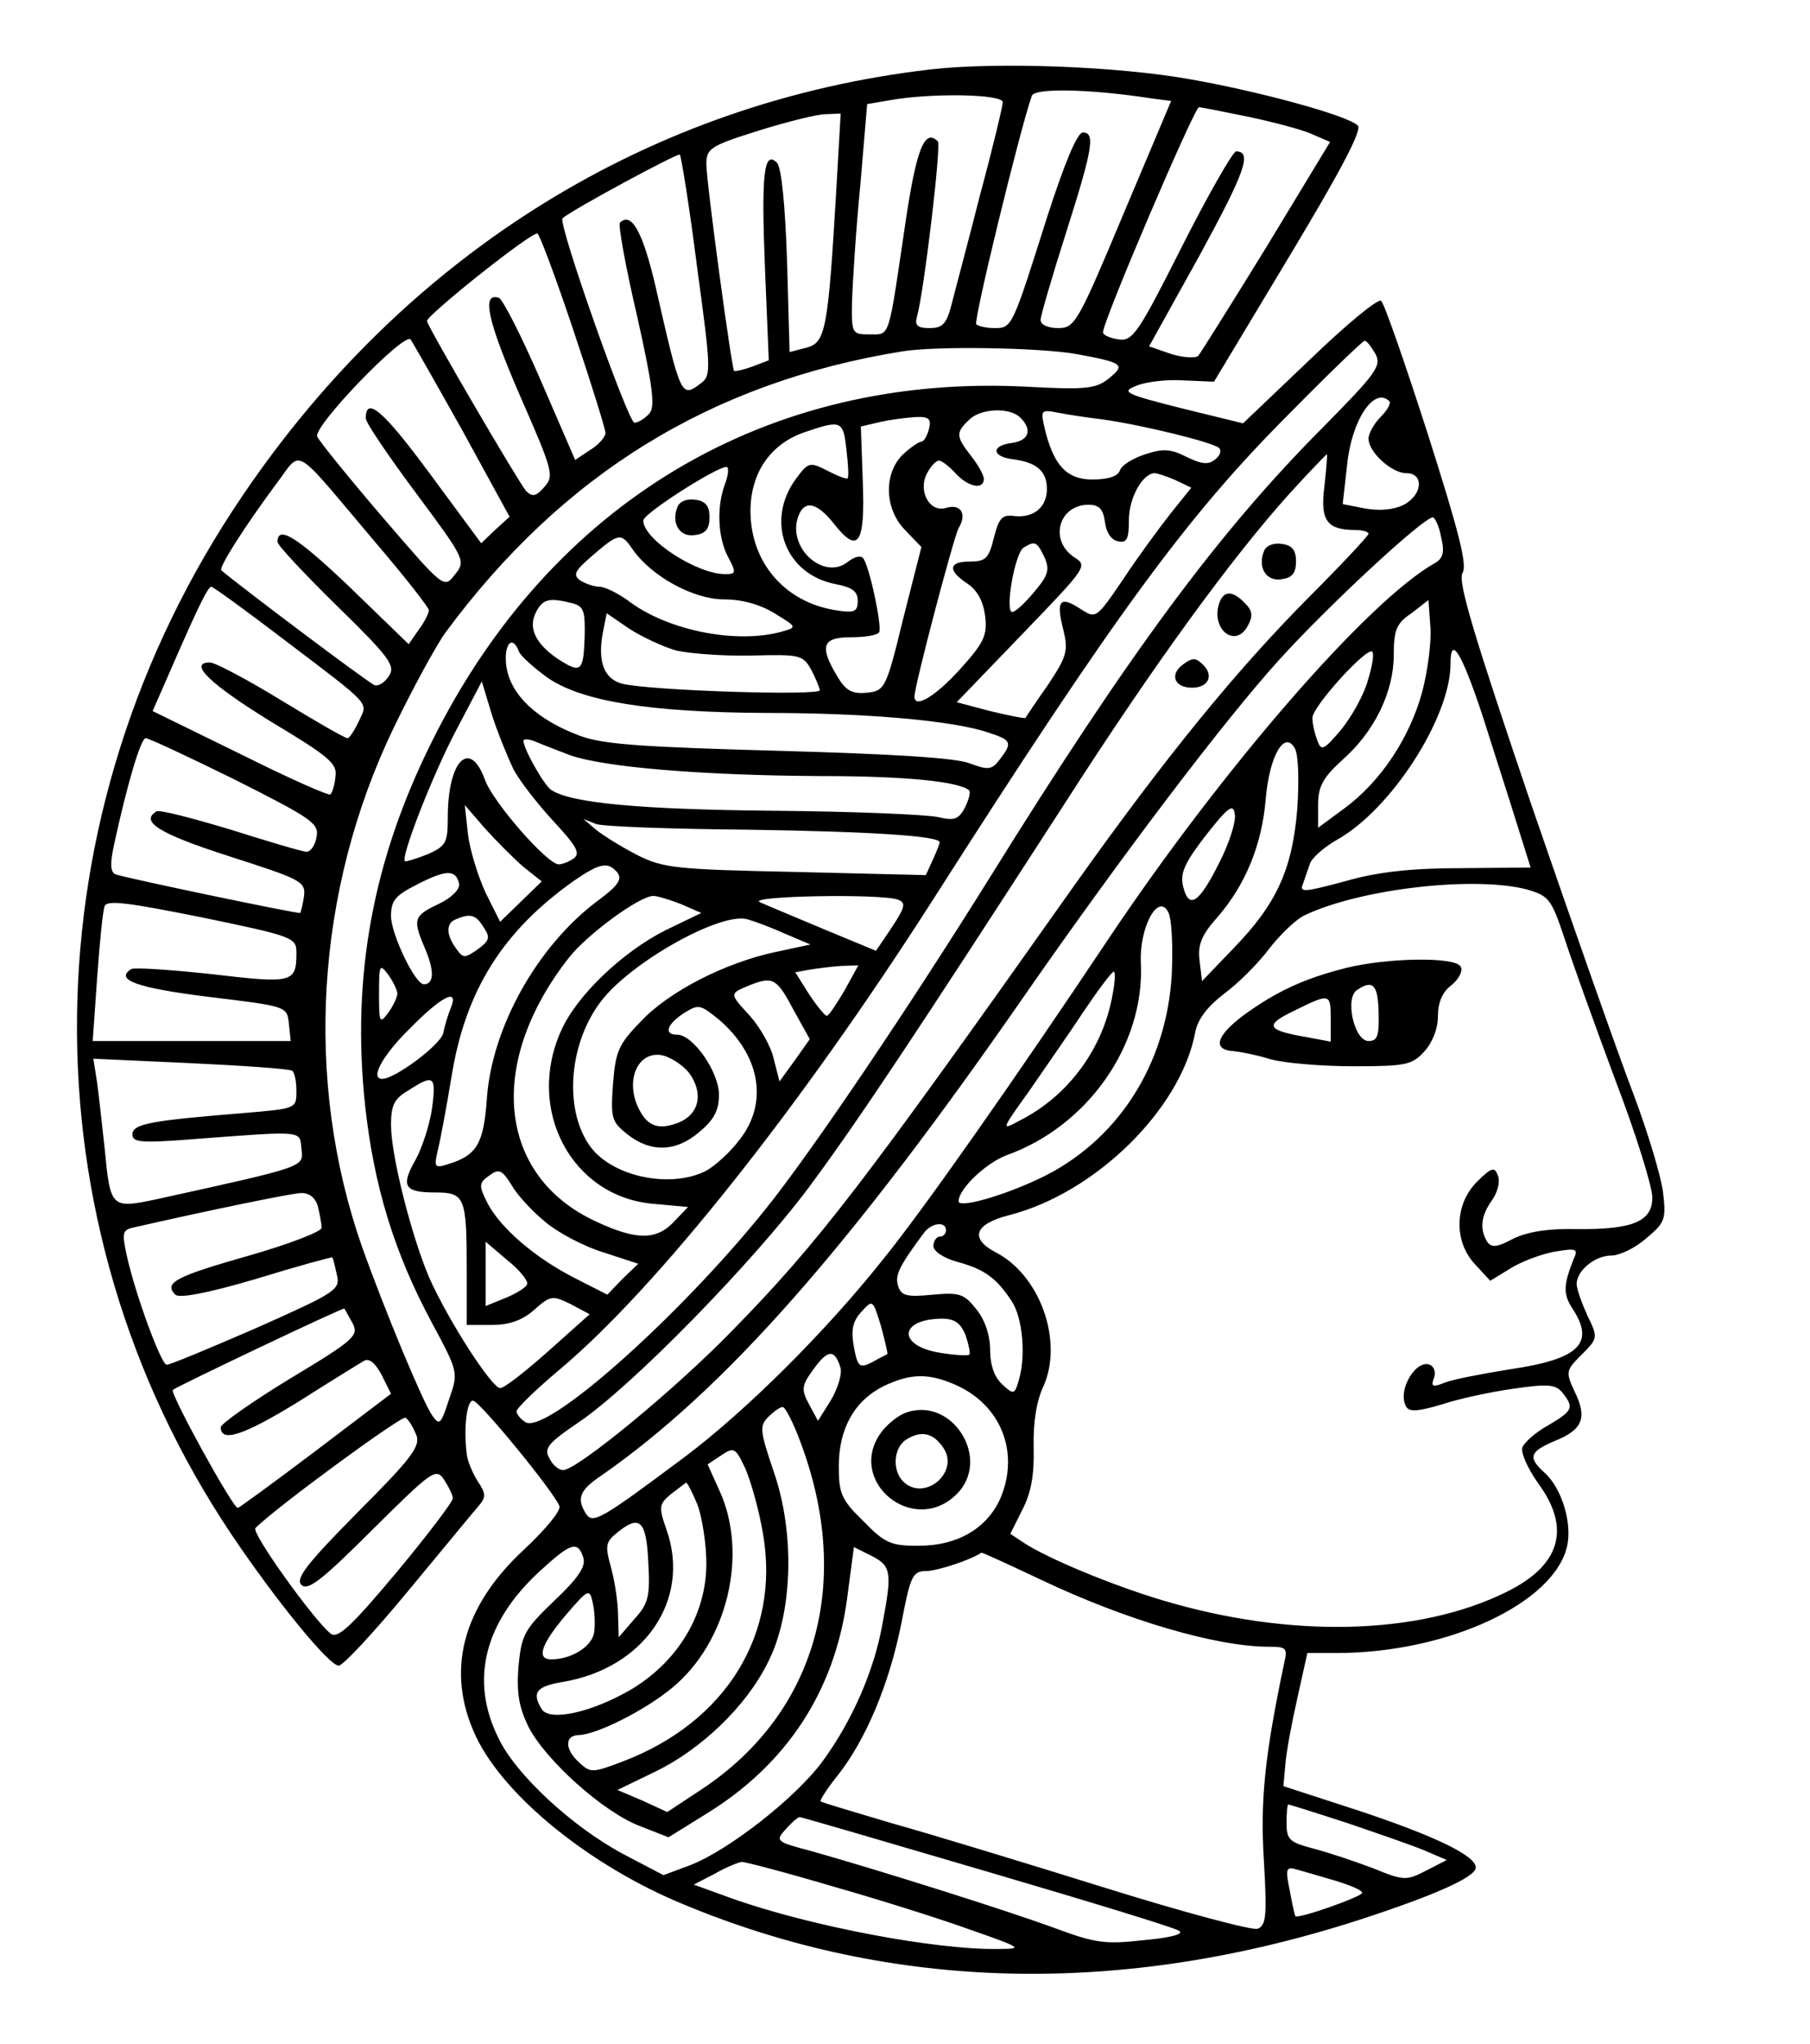 <?xml version="1.0" standalone="no"?>
<!DOCTYPE svg PUBLIC "-//W3C//DTD SVG 20010904//EN"
 "http://www.w3.org/TR/2001/REC-SVG-20010904/DTD/svg10.dtd">
<svg version="1.0" xmlns="http://www.w3.org/2000/svg"
 width="287pt" height="324pt" viewBox="0 0 287 324"
 preserveAspectRatio="xMidYMid meet">

<g transform="translate(0,324) scale(0.1,-0.1)"
fill="#000000" stroke="none">
<path d="M1476 3130 c-443 -51 -830 -290 -1091 -675 -344 -506 -351 -1150 -18
-1647 72 -107 155 -208 170 -208 7 0 56 53 109 117 54 65 104 126 112 135 13
15 13 20 -1 41 -8 13 -16 32 -17 43 -5 41 0 84 10 84 10 0 128 -144 137 -167
3 -7 -22 -37 -55 -68 -100 -92 -126 -195 -77 -298 45 -94 180 -204 328 -265
331 -138 694 -147 1072 -25 120 39 185 68 185 83 0 19 -65 50 -185 90 l-120
39 3 33 c1 18 10 66 19 106 l16 72 46 0 c176 0 346 79 366 170 8 37 -9 91 -35
115 -28 25 -25 34 15 51 45 18 52 37 32 78 -15 32 -14 34 11 59 26 26 26 27 9
62 -9 20 -17 42 -17 50 0 21 29 45 55 45 13 0 38 12 55 27 30 25 32 30 27 73
-3 25 -24 95 -47 156 -23 60 -96 267 -162 459 -91 268 -117 354 -109 367 8 12
-6 66 -55 220 -36 112 -69 207 -74 211 -4 5 -55 -37 -113 -93 l-106 -101 -98
24 c-91 23 -96 26 -70 36 15 6 49 10 75 8 l47 -2 119 198 c83 138 116 201 109
208 -16 16 -156 54 -264 73 -116 21 -307 28 -413 16z m350 -46 l31 -4 -76
-180 c-72 -172 -77 -180 -103 -180 -16 0 -28 5 -28 13 0 6 18 68 40 137 43
135 47 160 27 160 -9 0 -29 -49 -56 -132 -56 -177 -56 -178 -84 -178 -13 0
-26 3 -29 6 -5 4 68 304 88 362 4 13 93 11 190 -4z m-236 -6 c0 -6 -16 -73
-36 -147 -19 -75 -40 -153 -45 -173 -8 -31 -14 -38 -35 -38 -19 0 -24 4 -20
18 11 39 39 273 33 278 -21 21 -34 -13 -51 -127 -28 -189 -24 -179 -57 -179
-28 0 -29 1 -28 53 1 28 6 111 13 182 l11 130 35 6 c66 12 180 10 180 -3z
m389 -23 c38 -8 84 -20 100 -27 l30 -13 -100 -165 c-56 -91 -105 -169 -109
-174 -5 -4 -24 -3 -43 3 l-35 12 80 144 c72 132 84 165 58 165 -5 0 -44 -68
-86 -151 -69 -137 -78 -150 -100 -147 -14 2 -25 7 -25 11 -2 14 145 357 152
357 4 0 39 -7 78 -15z m-653 -117 c-13 -221 -17 -241 -47 -249 l-27 -7 -4 144
c-3 90 -9 149 -16 156 -21 21 -25 -19 -19 -168 l6 -145 -26 -10 c-14 -5 -27
-8 -29 -7 -4 5 -44 299 -44 328 0 25 7 29 83 53 45 14 93 26 106 26 l24 1 -7
-122z m-221 -119 c22 -162 23 -174 7 -186 -32 -24 -32 -25 -73 155 -20 85 -38
117 -56 99 -3 -4 9 -70 27 -147 25 -112 29 -144 20 -155 -7 -8 -18 -15 -24
-15 -10 0 -122 317 -114 324 14 13 183 104 186 101 2 -2 15 -81 27 -176z
m-196 -102 c28 -83 51 -157 51 -163 0 -7 -11 -19 -24 -27 l-24 -16 -55 127
c-30 69 -60 128 -66 130 -28 9 -18 -36 33 -154 53 -121 55 -128 39 -146 -13
-15 -19 -16 -29 -6 -12 14 -153 255 -157 269 -2 8 162 139 175 139 3 0 29 -69
57 -153z m-176 -159 l75 -137 -23 -21 -22 -21 -82 111 c-73 99 -101 123 -101
87 0 -7 36 -60 80 -119 78 -105 79 -107 61 -129 -17 -22 -17 -22 -115 92 -54
63 -100 120 -103 127 -7 16 138 166 148 154 3 -4 40 -69 82 -144z m1448 121
c10 -19 1 -31 -85 -118 -164 -165 -304 -354 -526 -711 -129 -207 -282 -434
-355 -525 -136 -170 -349 -360 -382 -339 -8 5 -14 13 -14 17 0 5 30 34 68 66
154 129 382 416 593 746 288 451 402 607 564 769 63 64 117 116 120 116 3 0
10 -9 17 -21z m-475 0 c76 -14 79 -17 52 -39 -20 -16 -36 -18 -128 -13 -413
22 -757 -183 -945 -562 -94 -188 -128 -373 -106 -578 14 -127 46 -232 105
-342 43 -80 43 -80 28 -123 -13 -40 -15 -42 -27 -25 -15 22 -75 166 -111 267
-92 263 -74 564 50 822 30 62 67 130 82 151 186 252 422 397 724 446 54 9 219
6 276 -4z m497 -75 c3 -3 -3 -14 -14 -25 -10 -10 -19 -26 -19 -34 0 -22 37
-55 60 -55 28 0 26 -34 -4 -50 -16 -8 -38 -10 -61 -6 l-36 7 7 62 c7 71 43
125 67 101z m-585 -26 c19 -19 14 -36 -13 -40 -34 -4 -33 -22 2 -26 37 -5 53
-19 53 -47 0 -29 -21 -46 -51 -43 -20 3 -25 -3 -33 -34 -8 -33 -13 -38 -38
-38 -34 0 -36 -14 -4 -35 16 -11 25 -28 28 -51 4 -31 -2 -43 -40 -85 -38 -42
-72 -63 -72 -43 0 17 62 252 70 267 14 23 3 39 -20 32 -26 -8 -45 27 -30 55 6
11 14 20 19 20 4 0 16 -9 26 -20 20 -22 45 -27 45 -9 0 6 -9 22 -20 36 -24 31
-25 37 -4 57 18 19 65 21 82 4z m132 -3 c63 -9 173 -36 183 -45 4 -4 2 -12 -6
-18 -11 -9 -21 -8 -46 4 -25 13 -38 13 -65 4 -19 -6 -37 -17 -40 -25 -3 -10
-19 -15 -44 -15 -41 0 -62 23 -76 83 -6 27 -5 28 21 23 15 -3 48 -8 73 -11z
m-277 -15 c-3 -11 -8 -20 -12 -20 -4 0 -17 -9 -29 -20 -31 -30 -30 -86 3 -120
l26 -27 -29 -114 c-27 -111 -29 -114 -58 -117 -23 -2 -33 3 -47 27 -28 47 -23
61 22 61 22 0 42 3 45 8 5 9 -16 108 -26 118 -4 4 -14 1 -23 -6 -36 -30 -93
17 -81 66 9 33 30 30 59 -7 38 -48 49 -31 45 69 l-3 86 30 7 c17 4 42 7 57 8
21 1 25 -3 21 -19z m-131 -32 c3 -24 4 -44 2 -46 -1 -2 -15 3 -32 12 -28 14
-30 14 -50 -13 -49 -67 -17 -152 64 -167 25 -5 34 -11 34 -26 0 -18 -5 -20
-36 -15 -80 13 -134 76 -134 157 0 60 31 105 83 124 61 21 64 20 69 -26z
m-749 -145 c48 -56 87 -106 87 -110 0 -5 -7 -19 -16 -31 l-16 -23 -94 91 c-84
80 -114 98 -114 71 0 -5 42 -50 94 -101 84 -82 93 -95 83 -111 -7 -11 -17 -17
-23 -15 -9 3 -215 158 -243 182 -5 4 38 71 87 137 42 55 23 66 155 -90z m1507
86 c-7 -54 4 -69 49 -69 12 0 21 -3 21 -6 0 -3 -43 -49 -96 -102 -115 -116
-226 -252 -371 -456 -336 -475 -404 -564 -541 -704 -90 -93 -247 -222 -269
-222 -7 0 -17 8 -22 19 -9 15 -2 24 47 57 84 57 276 253 366 374 79 107 162
232 402 603 143 223 267 393 359 495 31 34 58 62 59 62 1 0 -1 -23 -4 -51z
m-950 5 c-14 -36 -12 -85 4 -116 14 -26 13 -28 -4 -28 -45 0 -130 55 -130 85
0 11 116 85 132 85 4 0 3 -12 -2 -26z m714 5 l25 -12 -33 -41 c-18 -23 -52
-69 -75 -104 -43 -63 -43 -63 -68 -47 -32 21 -39 14 -27 -33 8 -33 6 -42 -24
-87 -19 -27 -35 -51 -36 -53 -2 -1 -27 4 -56 11 l-53 14 104 108 c103 107 104
108 82 122 -40 27 -24 83 23 83 17 0 23 -7 26 -27 2 -17 10 -29 21 -31 14 -3
17 4 17 34 0 35 22 74 41 74 4 0 19 -5 33 -11z m421 -90 c6 -24 3 -34 -9 -41
-106 -59 -337 -325 -519 -597 -142 -213 -294 -430 -356 -506 -91 -115 -218
-241 -315 -314 -134 -100 -146 -107 -157 -90 -15 24 -10 37 24 60 196 136 396
363 677 769 147 211 310 427 399 525 78 86 228 225 243 225 3 0 10 -14 13 -31z
m-1281 -21 c30 -42 96 -78 144 -78 29 0 57 -8 80 -22 36 -22 36 -22 12 -29
-71 -20 -178 1 -240 46 -18 14 -41 25 -49 25 -9 0 -23 5 -31 10 -12 9 -9 15
20 40 42 36 45 36 64 8z m652 -11 c9 -20 6 -29 -16 -55 -15 -18 -30 -32 -35
-32 -12 0 4 93 18 102 18 11 21 10 33 -15z m-1208 -129 c145 -110 135 -100
121 -131 -7 -15 -15 -27 -18 -27 -4 0 -51 27 -105 60 -54 33 -105 60 -113 60
-36 0 1 -35 97 -94 90 -54 105 -66 102 -86 -1 -13 -5 -26 -8 -29 -2 -3 -67 26
-143 64 l-139 68 18 41 c50 115 69 156 75 156 3 0 54 -37 113 -82z m459 56
c19 -5 21 -12 20 -55 -2 -54 -6 -57 -43 -33 -35 24 -47 49 -34 74 11 21 21 23
57 14z m1348 -141 c-20 -73 -66 -142 -123 -184 l-42 -31 0 36 c0 29 7 43 39
72 51 45 81 108 81 166 0 39 4 50 28 66 l27 21 3 -42 c2 -23 -4 -70 -13 -104z
m-1183 66 c22 -5 76 -9 120 -8 76 2 81 1 94 -22 7 -13 13 -28 14 -33 0 -9
-261 -1 -312 10 -30 7 -41 35 -32 82 l6 30 35 -24 c20 -13 54 -29 75 -35z
m-249 -2 c3 -7 23 -25 45 -41 55 -38 163 -55 347 -56 159 0 296 -12 352 -31
37 -12 39 -16 18 -43 -12 -16 -18 -17 -47 -6 -22 9 -125 15 -303 20 -216 6
-279 10 -316 24 -67 25 -109 64 -116 109 -5 35 9 53 20 24z m1346 -45 c-6 -23
-26 -58 -42 -78 -28 -33 -32 -35 -38 -18 -4 10 -8 26 -8 36 -1 17 87 114 95
105 3 -3 0 -23 -7 -45z m181 -54 c18 -57 43 -134 55 -173 l22 -70 -111 -1
c-78 0 -133 -6 -184 -21 -64 -17 -72 -18 -66 -4 3 9 8 23 11 32 3 9 22 26 43
38 86 48 180 194 180 279 0 46 17 19 50 -80z m-1536 -87 c10 -19 39 -56 64
-83 37 -40 43 -51 31 -59 -7 -5 -18 -9 -23 -9 -18 0 -104 98 -117 134 -24 66
-59 31 -59 -60 0 -40 -3 -45 -32 -58 -18 -7 -34 -12 -36 -11 -7 6 44 137 81
207 l41 78 16 -53 c9 -28 25 -67 34 -86z m-441 -17 c121 -61 133 -69 129 -90
-2 -13 -9 -24 -16 -24 -6 0 -60 16 -120 35 -60 18 -113 32 -118 29 -26 -16 3
-35 115 -71 115 -37 122 -40 119 -64 -2 -13 -5 -25 -6 -26 -2 -2 -275 55 -292
61 -9 3 -10 16 -3 48 20 92 42 168 50 168 5 0 69 -30 142 -66z m531 39 c54
-19 209 -32 396 -33 139 0 222 -9 237 -23 2 -3 -1 -15 -7 -27 -10 -19 -17 -21
-43 -15 -18 4 -135 9 -262 10 -208 2 -320 12 -351 33 -11 7 -44 65 -44 78 0 3
8 3 18 -1 9 -4 35 -14 56 -22z m1153 -85 c-8 -97 -33 -151 -102 -222 l-49 -51
-4 33 c-3 26 4 41 29 69 44 51 70 114 76 187 6 69 30 109 46 80 6 -10 7 -52 4
-96z m-124 -86 c-32 -64 -48 -74 -57 -37 -5 21 2 37 36 81 36 46 44 51 46 33
2 -11 -9 -46 -25 -77z m-1103 -6 l29 -23 -33 -32 -33 -32 -23 46 c-12 26 -25
68 -28 93 l-5 46 32 -37 c18 -20 46 -48 61 -61z m356 59 c197 -3 304 -10 304
-20 0 -2 -5 -15 -11 -28 l-11 -24 -206 5 c-191 4 -210 6 -252 27 -25 13 -54
31 -65 40 l-20 17 20 -8 c11 -4 120 -8 241 -9z m-207 -68 c8 -11 1 -21 -33
-46 -94 -71 -166 -199 -174 -312 -5 -72 -16 -90 -61 -104 -22 -7 -23 -5 -17
21 4 16 14 69 22 118 22 136 81 230 194 310 41 28 54 31 69 13z m-251 -18 c1
-9 -12 -22 -33 -32 -40 -19 -41 -24 -20 -73 14 -34 13 -54 -3 -54 -14 0 -52
80 -52 108 0 25 7 33 43 51 45 23 60 23 65 0z m1694 -9 c34 -10 38 -15 59 -78
12 -37 48 -137 80 -223 33 -86 59 -170 59 -187 0 -38 -31 -51 -120 -50 -44 1
-77 -4 -100 -15 -26 -14 -35 -15 -42 -5 -12 20 -10 41 8 66 9 13 13 30 9 39
-5 14 -10 13 -33 -10 -36 -36 -37 -95 -3 -131 l24 -26 31 19 c17 11 49 23 70
27 36 6 39 5 31 -12 -16 -41 -17 -55 -1 -79 35 -54 10 -79 -98 -95 -44 -7 -91
-16 -104 -21 -20 -8 -23 -7 -19 5 4 9 2 18 -4 22 -22 13 -55 -40 -39 -66 5 -8
19 -7 56 4 27 9 78 20 114 25 55 8 67 7 78 -7 18 -23 16 -28 -23 -51 -20 -11
-38 -27 -41 -35 -3 -8 8 -33 25 -57 53 -72 35 -131 -52 -173 -139 -68 -342
-73 -545 -12 -80 24 -181 66 -219 91 l-21 14 19 38 c14 27 19 55 18 98 -1 39
4 74 16 99 31 71 -6 175 -76 211 -42 22 -34 45 21 59 137 35 272 168 295 289
4 22 20 42 46 62 22 16 55 49 72 72 18 23 43 47 57 53 90 42 270 62 352 40z
m-1952 -100 c0 -48 -6 -49 -134 -34 -65 7 -123 11 -128 8 -27 -17 10 -30 123
-44 124 -15 124 -15 127 -42 l3 -28 -157 0 -157 0 7 100 c4 56 9 107 12 114 4
10 39 5 154 -18 145 -30 150 -32 150 -56z m610 77 l32 -14 -56 -27 c-68 -34
-141 -103 -166 -159 -57 -125 16 -264 146 -275 l55 -5 -22 -23 c-28 -30 -60
-30 -124 0 -156 72 -174 251 -43 418 29 37 112 98 134 98 6 0 26 -6 44 -13z
m344 7 c13 -5 11 -12 -10 -44 l-25 -37 -82 34 c-45 19 -91 38 -102 43 -23 10
193 14 219 4z m434 -118 c-8 -144 -87 -267 -212 -325 -60 -28 -126 -46 -126
-35 0 20 44 61 76 73 129 46 219 175 213 304 -3 56 27 112 43 82 6 -9 8 -54 6
-99z m-1091 74 c11 -16 9 -21 -10 -35 -20 -14 -23 -14 -34 2 -16 22 -16 40 0
46 23 10 32 7 44 -13z m478 -10 l40 -17 -56 -12 c-79 -17 -168 -62 -213 -110
-35 -36 -40 -47 -44 -99 -4 -55 -2 -60 23 -80 37 -29 77 -28 114 4 23 19 31
34 31 59 0 36 -41 95 -66 95 -22 0 -17 16 10 34 24 15 26 14 56 -10 65 -56 79
-131 33 -190 -14 -19 -39 -42 -54 -50 -58 -29 -153 -8 -186 43 -39 59 -30 161
20 226 47 62 190 142 232 130 11 -3 38 -13 60 -23z m-615 -95 c0 -6 -7 -20
-15 -31 -13 -17 -14 -15 -14 31 0 46 1 48 14 31 8 -11 15 -25 15 -31z m709 5
c-13 -22 -25 -40 -28 -40 -3 0 -16 16 -28 34 l-22 35 22 4 c12 2 35 5 50 6
l28 1 -22 -40z m425 -7 c-15 -85 -70 -160 -147 -199 -30 -16 -30 -16 15 47 24
35 64 92 87 127 23 34 44 62 47 62 3 0 2 -17 -2 -37z m-505 -25 l25 -45 -24
-34 -24 -33 -9 35 c-4 20 -22 51 -38 69 -33 36 -33 35 1 49 36 14 42 10 69
-41z m-544 5 c-4 -10 -10 -28 -12 -40 -4 -19 -77 -73 -97 -73 -20 0 1 38 44
80 50 51 78 65 65 33z m378 -104 c23 -32 16 -66 -19 -79 -32 -12 -50 -4 -64
29 -17 42 2 83 37 79 14 -2 35 -15 46 -29z m-630 4 c4 -2 7 -17 7 -32 0 -28 0
-28 -82 -35 -148 -12 -178 -17 -178 -34 0 -13 14 -14 103 -7 171 13 162 13
165 -16 3 -29 10 -27 -231 -80 -71 -15 -72 -13 -81 80 -4 36 -9 83 -12 105
l-6 38 153 -7 c85 -4 157 -9 162 -12z m222 -60 c-4 -27 -16 -63 -26 -81 -24
-42 -18 -52 31 -52 47 0 50 -7 50 -121 l0 -89 39 0 c28 0 49 7 68 24 26 23 29
23 58 9 l30 -16 -65 -58 c-36 -32 -70 -59 -77 -59 -13 0 -81 105 -112 174 -28
65 -61 194 -61 243 0 31 5 42 28 55 40 26 44 23 37 -29z m180 -180 c20 -17 62
-39 92 -48 l55 -18 -25 -24 -24 -25 -51 26 c-63 32 -118 79 -139 119 -14 28
-14 32 3 44 15 11 20 9 35 -15 9 -16 33 -42 54 -59z m-361 25 c3 -13 6 -28 6
-34 0 -6 -52 -26 -115 -44 -116 -33 -136 -43 -117 -62 6 -6 50 2 128 25 65 20
120 35 121 34 1 -1 4 -13 7 -27 6 -24 0 -28 -128 -85 -74 -32 -138 -59 -142
-58 -9 2 -49 110 -63 173 -8 37 -7 41 13 45 114 26 245 53 262 54 14 1 24 -7
28 -21z m996 -38 c0 -5 -4 -10 -10 -10 -5 0 -10 -7 -10 -15 0 -8 16 -19 38
-25 44 -12 62 -26 86 -62 18 -27 23 -89 11 -127 -6 -21 -8 -22 -26 -5 -12 11
-19 30 -19 54 0 23 -8 48 -22 65 -19 24 -26 27 -69 23 -41 -4 -50 -2 -55 14
-5 17 1 30 41 84 12 16 35 19 35 4z m-664 -85 c-1 -5 -17 -15 -34 -22 l-32
-13 0 51 0 51 34 -29 c19 -15 33 -32 32 -38z m571 -111 c-1 -1 -12 -6 -24 -13
-20 -10 -23 -8 -29 24 -5 27 -2 41 12 56 18 20 18 19 31 -23 6 -23 11 -43 10
-44z m-848 49 c10 -20 4 -26 -99 -88 -61 -37 -110 -72 -110 -77 0 -25 36 -13
121 39 52 33 99 62 106 66 8 5 18 -3 28 -22 l15 -30 -120 -91 c-65 -49 -121
-90 -123 -90 -8 0 -108 182 -103 187 5 5 270 131 272 129 1 -1 6 -11 13 -23z
m972 -19 c5 -15 8 -29 6 -31 -3 -2 -23 -1 -47 3 -67 11 -65 53 3 54 21 0 30
-7 38 -26z m-198 -53 c2 -10 -5 -33 -16 -51 l-20 -32 -14 26 c-13 24 -12 30 7
56 23 32 34 32 43 1z m180 -25 c73 -31 104 -106 74 -179 -21 -49 -68 -77 -131
-77 -43 0 -53 4 -87 39 -35 34 -39 44 -39 87 0 60 25 104 71 127 42 20 70 21
112 3z m-244 -91 c84 -223 25 -430 -155 -550 l-56 -37 -39 18 -40 17 60 29
c72 35 143 102 178 172 40 77 44 205 10 303 -22 65 -23 73 -9 87 9 9 19 16 23
16 4 0 17 -25 28 -55z m-609 11 c7 -18 -6 -36 -93 -123 -80 -81 -99 -105 -89
-115 10 -10 33 8 112 87 95 94 101 99 114 80 7 -11 14 -24 14 -30 0 -5 -40
-58 -90 -118 -73 -87 -93 -105 -104 -96 -28 23 -126 160 -119 167 30 31 232
179 238 175 5 -3 12 -15 17 -27z m550 -158 c27 -158 -59 -298 -223 -360 -47
-18 -51 -18 -68 -2 -24 21 -24 44 -1 44 28 1 103 38 148 75 87 72 121 211 75
312 l-19 42 21 14 c21 14 23 13 39 -21 9 -21 22 -67 28 -104z m-104 47 c7 -19
14 -61 14 -93 0 -80 -44 -154 -118 -199 -63 -37 -130 -52 -143 -32 -16 26 -9
36 32 43 130 21 205 130 166 241 -13 37 -12 41 7 57 12 9 22 17 24 18 2 0 10
-16 18 -35z m-78 -92 c3 -53 0 -65 -22 -89 l-25 -29 -1 35 c0 19 -5 53 -11 75
-10 36 -9 41 11 57 35 28 45 17 48 -49z m-103 8 c4 -14 -8 -32 -46 -68 -48
-46 -52 -54 -57 -105 -3 -42 1 -64 16 -95 28 -54 119 -135 176 -157 l46 -18
58 36 c128 78 205 194 225 341 l11 83 28 -14 c31 -16 33 -25 17 -109 -13 -73
-48 -153 -95 -217 -43 -58 -148 -140 -209 -164 l-43 -16 -63 33 c-81 43 -172
127 -199 185 -45 91 -22 182 64 262 51 47 62 51 71 23z m726 -35 c137 -65 279
-106 361 -106 28 0 30 -2 24 -27 -30 -143 -38 -215 -32 -311 5 -87 4 -104 -10
-109 -8 -3 -117 26 -242 65 -125 39 -276 85 -337 102 -60 18 -112 33 -114 35
-1 2 11 21 28 42 44 56 81 144 100 239 15 78 18 84 41 84 19 1 70 18 86 29 1
1 44 -19 95 -43z m-709 -84 c-4 -22 -36 -42 -68 -42 -24 0 -16 24 23 70 36 42
38 43 43 19 3 -13 4 -34 2 -47z m1193 -301 c50 -17 105 -36 124 -44 l35 -15
-33 -17 c-31 -16 -35 -16 -84 4 -29 11 -71 25 -94 31 -38 10 -43 14 -43 40 0
17 1 30 3 30 1 0 43 -13 92 -29z m-571 -77 c160 -47 298 -89 305 -94 10 -5
-11 -11 -55 -15 -62 -7 -77 -5 -144 20 -74 27 -270 89 -383 121 -57 15 -58 16
-41 35 9 10 19 19 22 19 3 0 136 -39 296 -86z m-243 -24 c74 -21 172 -52 219
-69 80 -28 83 -30 44 -30 -100 -2 -304 37 -426 81 l-58 21 33 17 c17 10 37 18
43 19 6 0 71 -17 145 -39z m797 9 c23 -7 42 -15 42 -19 0 -6 -102 -42 -106
-37 -1 1 -5 19 -9 41 -7 34 -6 38 11 33 11 -3 38 -11 62 -18z"/>
<path d="M2004 2366 c-10 -26 4 -48 28 -44 17 2 23 10 23 28 0 18 -6 26 -23
28 -13 2 -25 -3 -28 -12z"/>
<path d="M1934 2286 c-16 -42 25 -76 45 -37 8 15 7 23 -5 35 -19 20 -33 20
-40 2z"/>
<path d="M1876 2187 c-22 -16 -14 -37 14 -37 26 0 35 19 18 36 -12 12 -17 12
-32 1z"/>
<path d="M1074 2436 c-10 -26 4 -48 28 -44 17 2 23 10 23 28 0 18 -6 26 -23
28 -13 2 -25 -3 -28 -12z"/>
<path d="M2135 1706 c-68 -17 -112 -38 -163 -75 -44 -33 -50 -55 -16 -57 10
-1 37 -6 59 -13 22 -6 81 -11 131 -11 82 0 93 2 112 23 13 14 22 36 22 56 0
22 7 39 22 50 12 10 18 23 14 29 -9 16 -116 14 -181 -2z m51 -71 c1 -37 -2
-45 -16 -45 -23 0 -38 69 -18 81 25 17 33 8 34 -36z m-76 -10 l0 -36 -37 7
c-65 11 -69 19 -21 42 57 28 58 28 58 -13z"/>
<path d="M1434 1000 c-12 -5 -29 -19 -38 -32 -53 -76 51 -162 119 -98 60 56
-6 160 -81 130z m62 -55 c26 -39 -31 -86 -64 -53 -18 18 -15 55 6 67 23 14 42
10 58 -14z"/>
</g>
</svg>

